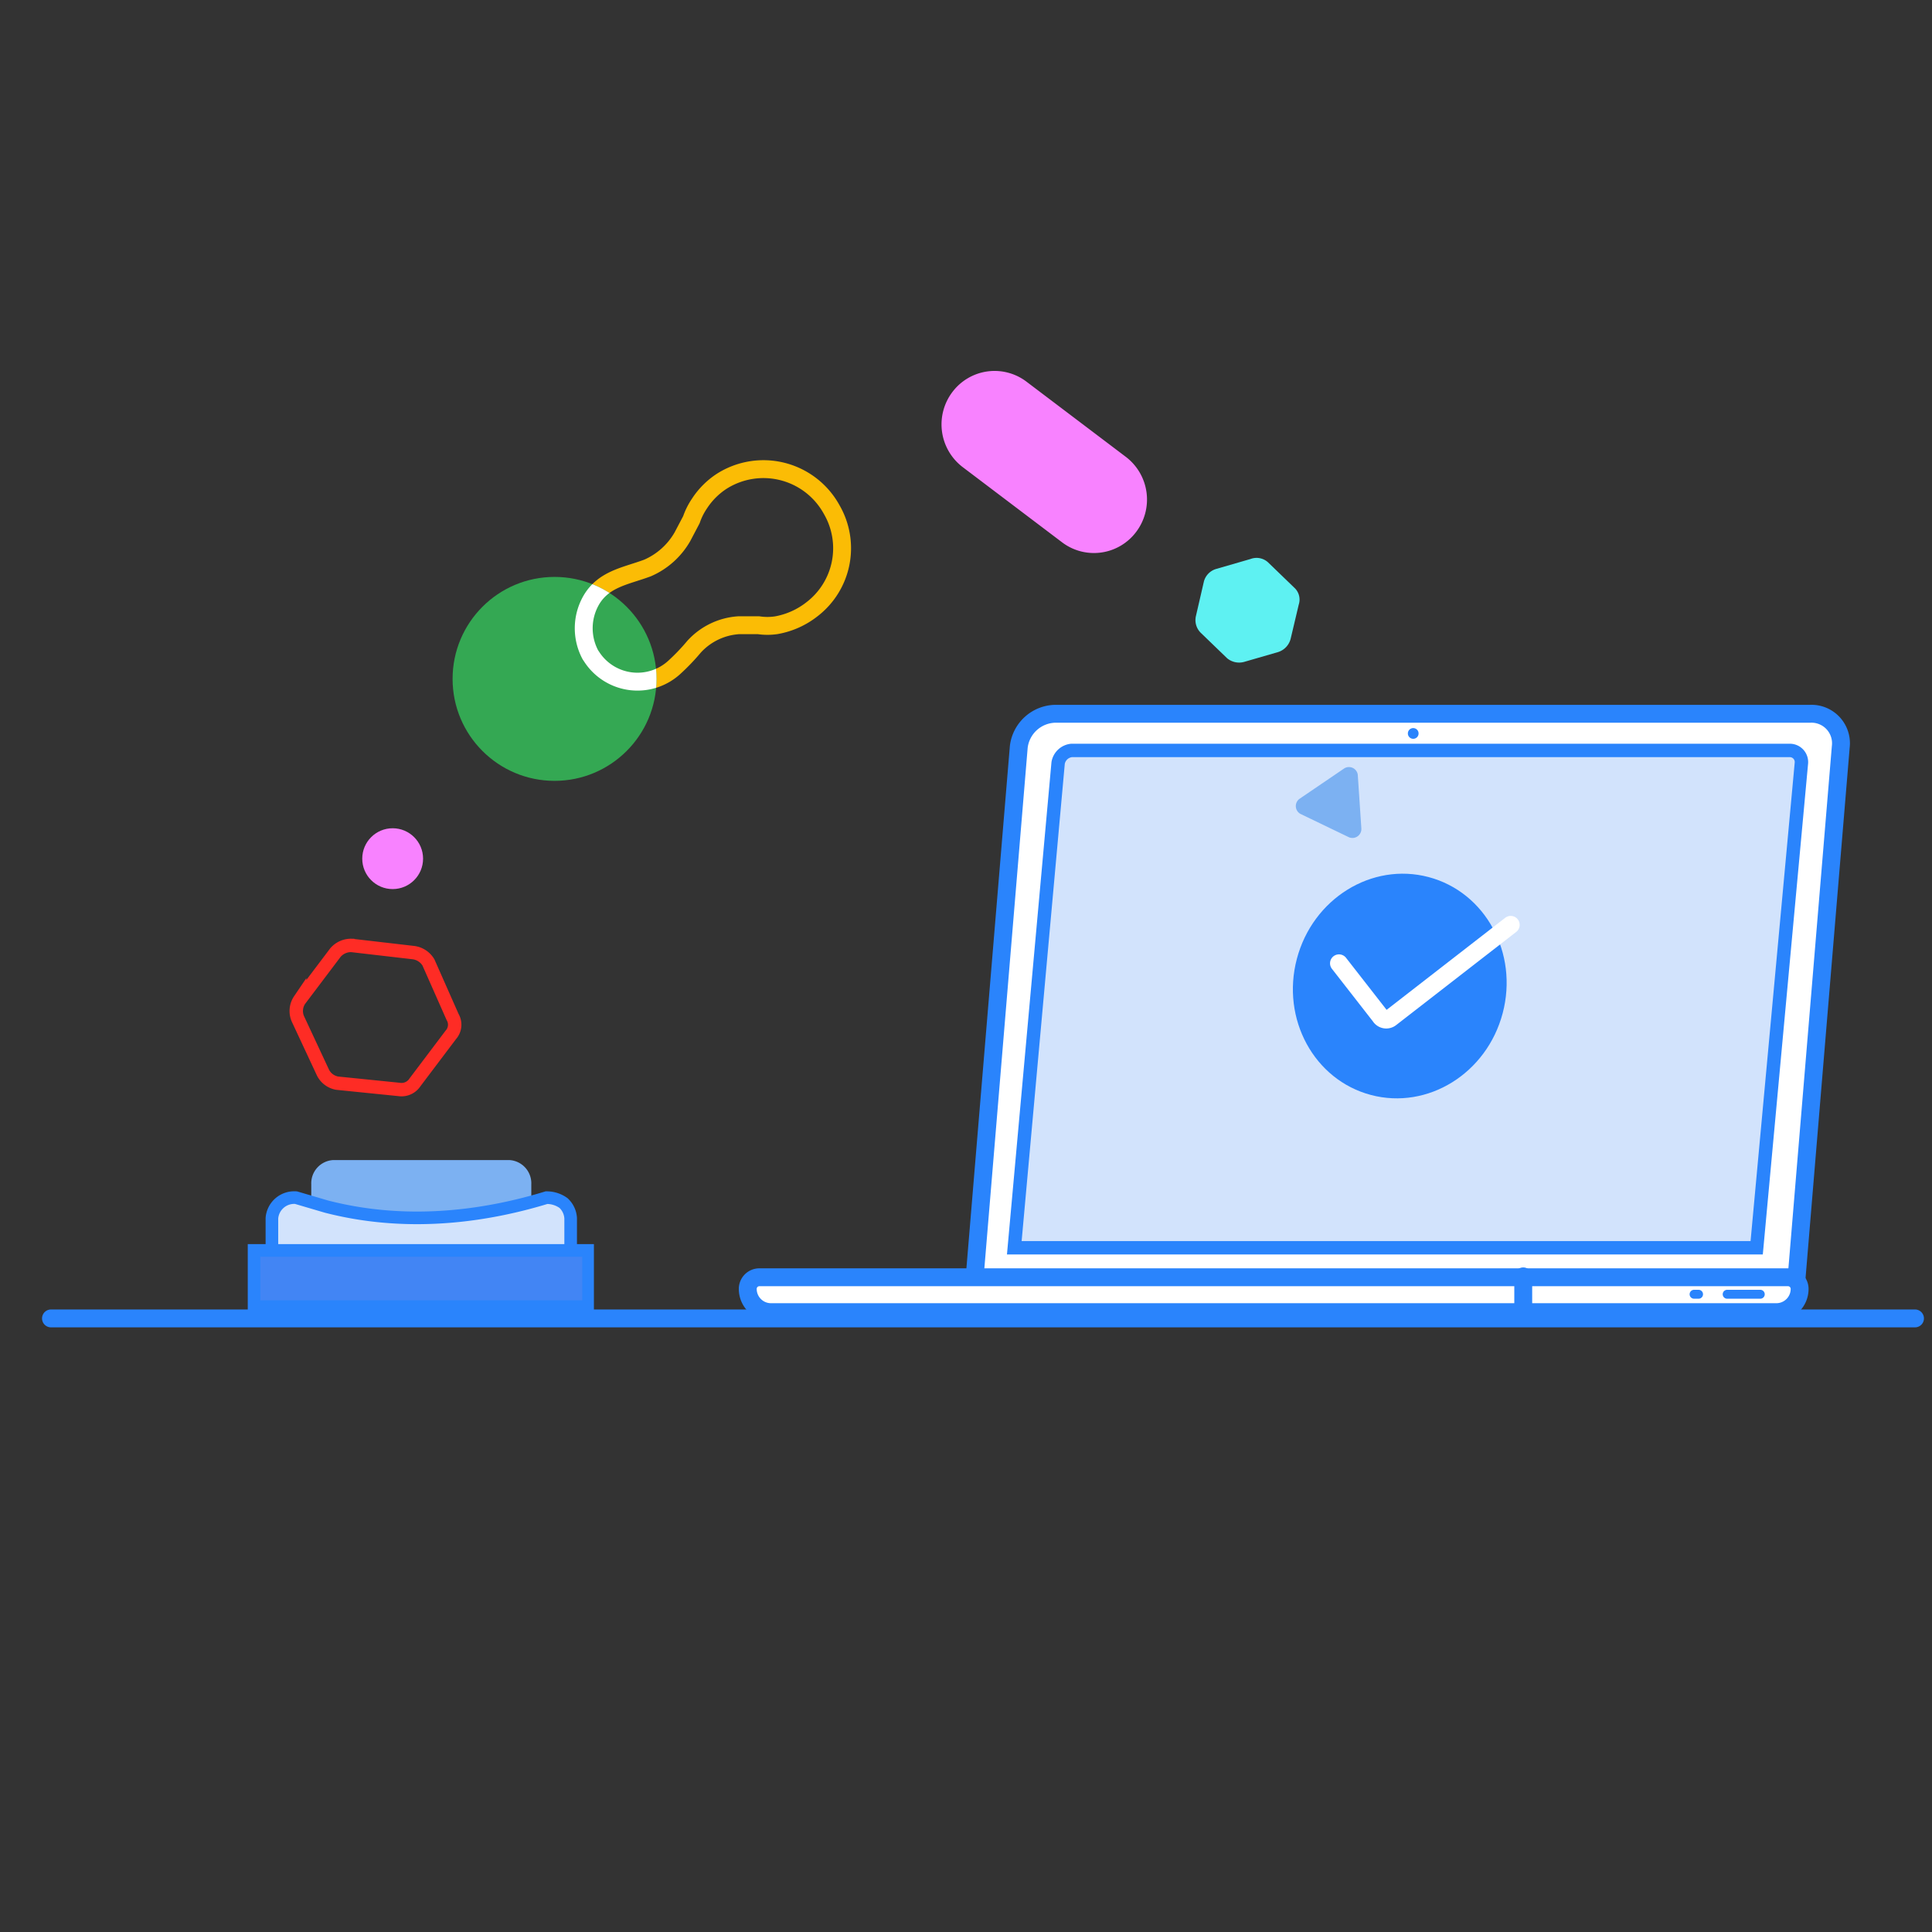 <svg xmlns="http://www.w3.org/2000/svg" viewBox="0 0 216 216"><rect x="0" y="0" width="216" height="216" fill="#333333" stroke="none"/><defs><clipPath id="a"><circle cx="62" cy="75.9" r="11.4" fill="none"/></clipPath><clipPath id="b"><path fill="none" d="M27.7 129.7h38.7v17.15H27.7z"/></clipPath><clipPath id="c"><path fill="none" d="M27.7 129.7h38.7v17.15H27.7z"/></clipPath></defs><g data-name="Layer 2"><g data-name="Start Setup R4"><path fill="none" stroke="#2a84fc" stroke-linecap="round" stroke-miterlimit="10" stroke-width="2" d="M5.7 147.4h208.4"/><path d="M139.1 74l3.8-1.1a2.1 2.1 0 0 0 1.4-1.5l.9-3.8a1.8 1.8 0 0 0-.5-1.9l-2.9-2.8a1.9 1.9 0 0 0-2-.4l-3.8 1.1a2 2 0 0 0-1.4 1.4l-.9 3.9a2 2 0 0 0 .6 1.9l2.9 2.8a2.1 2.1 0 0 0 1.9.4z" fill="#5ef1f2"/><circle cx="43.9" cy="96" r="3.4" fill="#f882ff"/><path d="M78.2 56.3a7.6 7.6 0 0 0-.9 1.8l-1 1.9a8.3 8.3 0 0 1-3.9 3.5c-2.4.9-4.9 1.2-6.3 3.6a6.3 6.3 0 0 0-.1 6.1l.2.3a6.1 6.1 0 0 0 9.2 1.1 23.9 23.9 0 0 0 2.2-2.3 7.4 7.4 0 0 1 5-2.4h2.2a6.7 6.7 0 0 0 2 0 9 9 0 0 0 4-1.8A8.6 8.6 0 0 0 93 57a8.7 8.7 0 0 0-12.3-3.2 8.5 8.5 0 0 0-2.5 2.5z" fill="none" stroke="#fbbc05" stroke-linecap="round" stroke-linejoin="round" stroke-width="2"/><circle cx="62" cy="75.9" r="11.4" fill="#34a853"/><g clip-path="url(#a)"><path d="M78.2 56.3a7.6 7.6 0 0 0-.9 1.8l-1 1.9a8.3 8.3 0 0 1-3.9 3.5c-2.4.9-4.9 1.2-6.3 3.6a6.3 6.3 0 0 0-.1 6.1l.2.3a6.1 6.1 0 0 0 9.2 1.1 23.9 23.9 0 0 0 2.2-2.3 7.4 7.4 0 0 1 5-2.4h2.2a6.7 6.7 0 0 0 2 0 9 9 0 0 0 4-1.8A8.6 8.6 0 0 0 93 57a8.7 8.7 0 0 0-12.3-3.2 8.5 8.5 0 0 0-2.5 2.5z" fill="none" stroke="#fff" stroke-linecap="round" stroke-linejoin="round" stroke-width="2"/></g><g clip-path="url(#b)"><g clip-path="url(#c)"><path d="M57 142.7H37.2a2.6 2.6 0 0 1-2.4-2.7v-7.6a2.6 2.6 0 0 1 2.4-2.7H57a2.6 2.6 0 0 1 2.4 2.7v7.6a2.6 2.6 0 0 1-2.4 2.7" fill="#7cb1f2"/><path d="M61.1 145.1h-28a2.6 2.6 0 0 1-2.7-2.4v-6.5a2.5 2.5 0 0 1 2.7-2.3l3.4 1c9.7 2.5 18.7.8 24.6-1a3.2 3.2 0 0 1 1.9.6 2.5 2.5 0 0 1 .8 1.7v6.5a2.6 2.6 0 0 1-2.7 2.4" fill="#d2e3fc"/><path d="M61.1 145.1h-28a2.6 2.6 0 0 1-2.7-2.4v-6.5a2.5 2.5 0 0 1 2.7-2.3l3.4 1c9.7 2.5 18.7.8 24.6-1a3.2 3.2 0 0 1 1.9.6 2.5 2.5 0 0 1 .8 1.7v6.5a2.6 2.6 0 0 1-2.7 2.4z" fill="none" stroke="#2a84fc" stroke-linecap="round" stroke-miterlimit="10" stroke-width="1.41"/><path fill="#4285f4" d="M28.4 139.8h37.4v6.28H28.4z"/><path fill="none" stroke="#2a84fc" stroke-linecap="round" stroke-miterlimit="10" stroke-width="1.41" d="M28.4 139.8h37.4v6.28H28.4z"/></g></g><g data-name="BG LP"><path d="M202.4 79.8H118a4.2 4.2 0 0 0-4.1 3.7l-5 60.1h91.9l5-60.1a3.3 3.3 0 0 0-3.4-3.7z" fill="#fff" stroke="#2a84fc" stroke-linecap="round" stroke-linejoin="round" stroke-width="2"/><path d="M198.6 146.7H86.2a2.6 2.6 0 0 1-2.6-2.6h0a1.3 1.3 0 0 1 1.3-1.3h115a1.3 1.3 0 0 1 1.3 1.3h0a2.6 2.6 0 0 1-2.6 2.6z" fill="#fff" stroke="#2a84fc" stroke-linecap="round" stroke-linejoin="round" stroke-width="2"/><path d="M200.1 83.9h-80.3a1.7 1.7 0 0 0-1.5 1.4l-4.9 54.2h83l5-54.2a1.3 1.3 0 0 0-1.3-1.4z" fill="#d2e3fc" stroke="#2a84fc" stroke-miterlimit="10" stroke-width="1.5"/><path fill="none" stroke="#2a84fc" stroke-linecap="round" stroke-linejoin="round" stroke-width="2" d="M170.3 142.7v4"/><path fill="none" stroke="#2a84fc" stroke-linecap="round" stroke-linejoin="round" d="M196.8 144.7h-3.7M189.9 144.7h-.5"/><circle cx="158" cy="82" r=".6" fill="#2a84fc"/><ellipse cx="156.4" cy="110.2" rx="12.6" ry="11.9" transform="rotate(-75.2 156.473 110.157)" fill="#2a84fc"/></g><path d="M127 59.5a5.9 5.9 0 0 1-8.3 1.1l-11.1-8.4a6 6 0 0 1-1.1-8.4 5.9 5.9 0 0 1 8.3-1.1l11.1 8.4a6 6 0 0 1 1.1 8.4z" fill="#f882ff"/><path d="M37.7 121.1l6.9.7a1.8 1.8 0 0 0 1.8-.8l4-5.3a1.7 1.7 0 0 0 .2-2l-2.7-6.1a2.3 2.3 0 0 0-1.7-1.1l-6.9-.8a2.3 2.3 0 0 0-1.8.8l-4 5.3a2.2 2.2 0 0 0-.2 2.1l2.8 6a2.2 2.2 0 0 0 1.6 1.2z" fill="none" stroke="#fe2c25" stroke-miterlimit="10" stroke-width="1.5"/><path d="M149.7 107.7l4.6 5.9a.8.8 0 0 0 1.2.2l13.4-10.4" fill="none" stroke="#fff" stroke-linecap="round" stroke-linejoin="round" stroke-width="2"/><path d="M152.2 92.6l-.4-6a1 1 0 0 0-1.5-.7l-5 3.4a1 1 0 0 0 .1 1.7l5.4 2.6a1 1 0 0 0 1.4-1z" fill="#7cb1f2"/><path fill="none" d="M0 0h216v216H0z"/></g></g></svg>